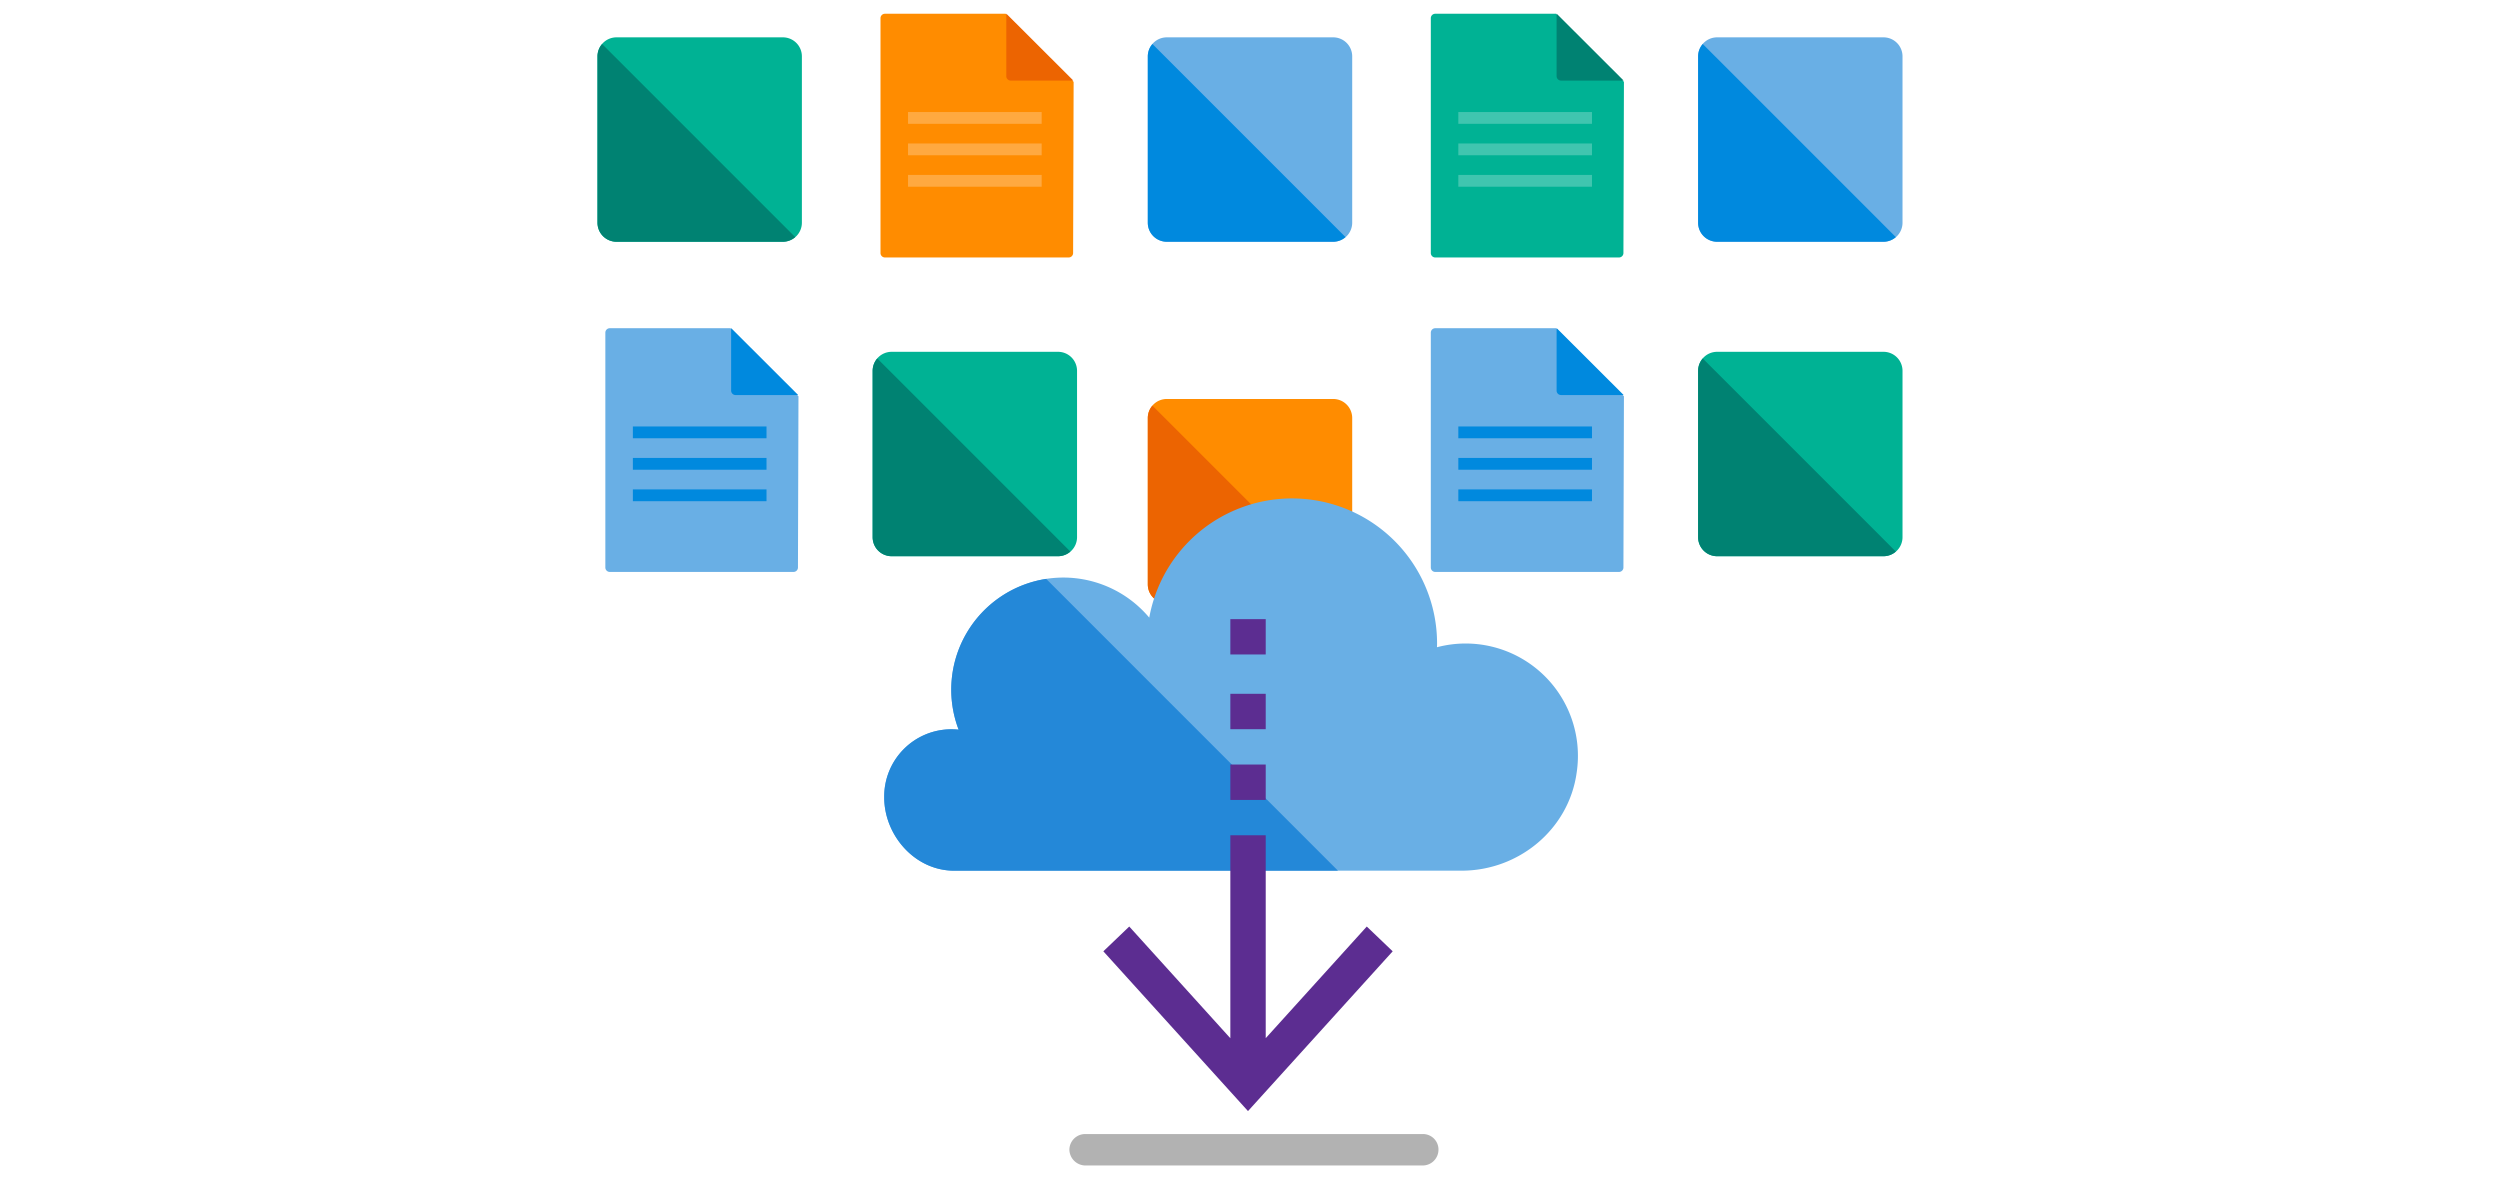 <svg xmlns="http://www.w3.org/2000/svg" viewBox="0 0 636 300"><defs><style>.a{fill:#b2b2b2}.b{fill:#00b294}.c{fill:#008272}.d{fill:#69afe5}.e{fill:#0089de}.f{fill:#ff8c00}.g{fill:#ec6401}.h{fill:#ffa940}.i{fill:#40c5af}.j{fill:#2488d8}.k{fill:#5c2d91}</style></defs><title>swimlane-thank-you-for-downloading</title><path class="a" d="M361.926 296.5h-85.852a4.112 4.112 0 0 1-4.022-4 4.022 4.022 0 0 1 4.022-4h85.851a3.94 3.94 0 0 1 4.022 4 4.022 4.022 0 0 1-4.022 4z"/><path class="b" d="M199.162 61.5h-42.324A4.838 4.838 0 0 1 152 56.662V14.338a4.838 4.838 0 0 1 4.838-4.838h42.324A4.838 4.838 0 0 1 204 14.338v42.324a4.838 4.838 0 0 1-4.838 4.838z"/><path class="c" d="M153.183 11.2A4.8 4.8 0 0 0 152 14.338v42.324a4.838 4.838 0 0 0 4.838 4.838h42.324a4.8 4.8 0 0 0 3.137-1.183z"/><path class="d" d="M339.162 61.5h-42.324A4.838 4.838 0 0 1 292 56.662V14.338a4.838 4.838 0 0 1 4.838-4.838h42.324A4.838 4.838 0 0 1 344 14.338v42.324a4.838 4.838 0 0 1-4.838 4.838z"/><path class="e" d="M293.183 11.2A4.8 4.8 0 0 0 292 14.338v42.324a4.838 4.838 0 0 0 4.838 4.838h42.324a4.8 4.8 0 0 0 3.137-1.183z"/><path class="d" d="M479.162 61.5h-42.324A4.838 4.838 0 0 1 432 56.662V14.338a4.838 4.838 0 0 1 4.838-4.838h42.324A4.838 4.838 0 0 1 484 14.338v42.324a4.838 4.838 0 0 1-4.838 4.838z"/><path class="e" d="M433.183 11.2A4.8 4.8 0 0 0 432 14.338v42.324a4.838 4.838 0 0 0 4.838 4.838h42.324a4.8 4.8 0 0 0 3.137-1.183z"/><path class="b" d="M269.162 141.5h-42.324a4.838 4.838 0 0 1-4.838-4.838V94.338a4.838 4.838 0 0 1 4.838-4.838h42.324A4.838 4.838 0 0 1 274 94.338v42.324a4.838 4.838 0 0 1-4.838 4.838z"/><path class="c" d="M223.183 91.2A4.8 4.8 0 0 0 222 94.338v42.324a4.838 4.838 0 0 0 4.838 4.838h42.324a4.8 4.8 0 0 0 3.137-1.183z"/><path class="b" d="M479.162 141.5h-42.324a4.838 4.838 0 0 1-4.838-4.838V94.338a4.838 4.838 0 0 1 4.838-4.838h42.324A4.838 4.838 0 0 1 484 94.338v42.324a4.838 4.838 0 0 1-4.838 4.838z"/><path class="c" d="M433.183 91.2A4.8 4.8 0 0 0 432 94.338v42.324a4.838 4.838 0 0 0 4.838 4.838h42.324a4.8 4.8 0 0 0 3.137-1.183z"/><path class="f" d="M339.162 153.5h-42.324a4.838 4.838 0 0 1-4.838-4.838v-42.324a4.838 4.838 0 0 1 4.838-4.838h42.324a4.838 4.838 0 0 1 4.838 4.838v42.324a4.838 4.838 0 0 1-4.838 4.838z"/><path class="g" d="M293.183 103.2a4.8 4.8 0 0 0-1.183 3.138v42.324a4.838 4.838 0 0 0 4.838 4.838h42.324a4.8 4.8 0 0 0 3.137-1.183z"/><path class="d" d="M185.841 83.5h-30.714A1.127 1.127 0 0 0 154 84.627v59.746a1.127 1.127 0 0 0 1.127 1.127h46.746a1.127 1.127 0 0 0 1.127-1.124l.13-43.549z"/><path class="e" d="M203 100.438L186.03 83.5H186v15.873a1.127 1.127 0 0 0 1.127 1.127H203zM161 108.5h34v3h-34zM161 116.5h34v3h-34zM161 124.5h34v3h-34z"/><path class="d" d="M395.841 83.5h-30.714A1.127 1.127 0 0 0 364 84.627v59.746a1.127 1.127 0 0 0 1.127 1.127h46.746a1.127 1.127 0 0 0 1.127-1.124l.13-43.549z"/><path class="e" d="M413 100.438L396.03 83.5H396v15.873a1.127 1.127 0 0 0 1.127 1.127H413zM371 108.5h34v3h-34zM371 116.5h34v3h-34zM371 124.5h34v3h-34z"/><path class="d" d="M224.944 202.859c0 9.575 7.736 18.641 17.8 18.641h129.087c14.537 0 27.25-10.493 29.264-24.89a28.571 28.571 0 0 0-35.528-31.953c.008-.315.024-.628.024-.945a36.906 36.906 0 0 0-73.221-6.583 28.518 28.518 0 0 0-48.494 28.5 17.584 17.584 0 0 0-1.875-.1 17.1 17.1 0 0 0-17.057 17.33z"/><path class="f" d="M255.841 3.5h-30.714A1.127 1.127 0 0 0 224 4.627v59.746a1.127 1.127 0 0 0 1.127 1.127h46.746A1.127 1.127 0 0 0 273 64.376l.13-43.549z"/><path class="g" d="M273 20.438L256.03 3.5H256v15.873a1.127 1.127 0 0 0 1.127 1.127H273z"/><path class="h" d="M231 28.5h34v3h-34zM231 36.5h34v3h-34zM231 44.5h34v3h-34z"/><path class="b" d="M395.841 3.5h-30.714A1.127 1.127 0 0 0 364 4.627v59.746a1.127 1.127 0 0 0 1.127 1.127h46.746A1.127 1.127 0 0 0 413 64.376l.13-43.549z"/><path class="c" d="M413 20.438L396.03 3.5H396v15.873a1.127 1.127 0 0 0 1.127 1.127H413z"/><path class="i" d="M371 28.5h34v3h-34zM371 36.5h34v3h-34zM371 44.5h34v3h-34z"/><path class="j" d="M266.153 147.269a28.525 28.525 0 0 0-22.277 38.359 17.584 17.584 0 0 0-1.875-.1 17.1 17.1 0 0 0-17.057 17.336c0 9.575 7.736 18.641 17.8 18.641h97.638z"/><path class="k" d="M347.708 235.71L322 264.11V212.5h-9v51.628l-25.717-28.418-6.592 6.304 36.8 40.647 36.809-40.647-6.592-6.304zM313 194.5h9v9h-9zM313 176.5h9v9h-9zM313 157.5h9v9h-9z"/></svg>